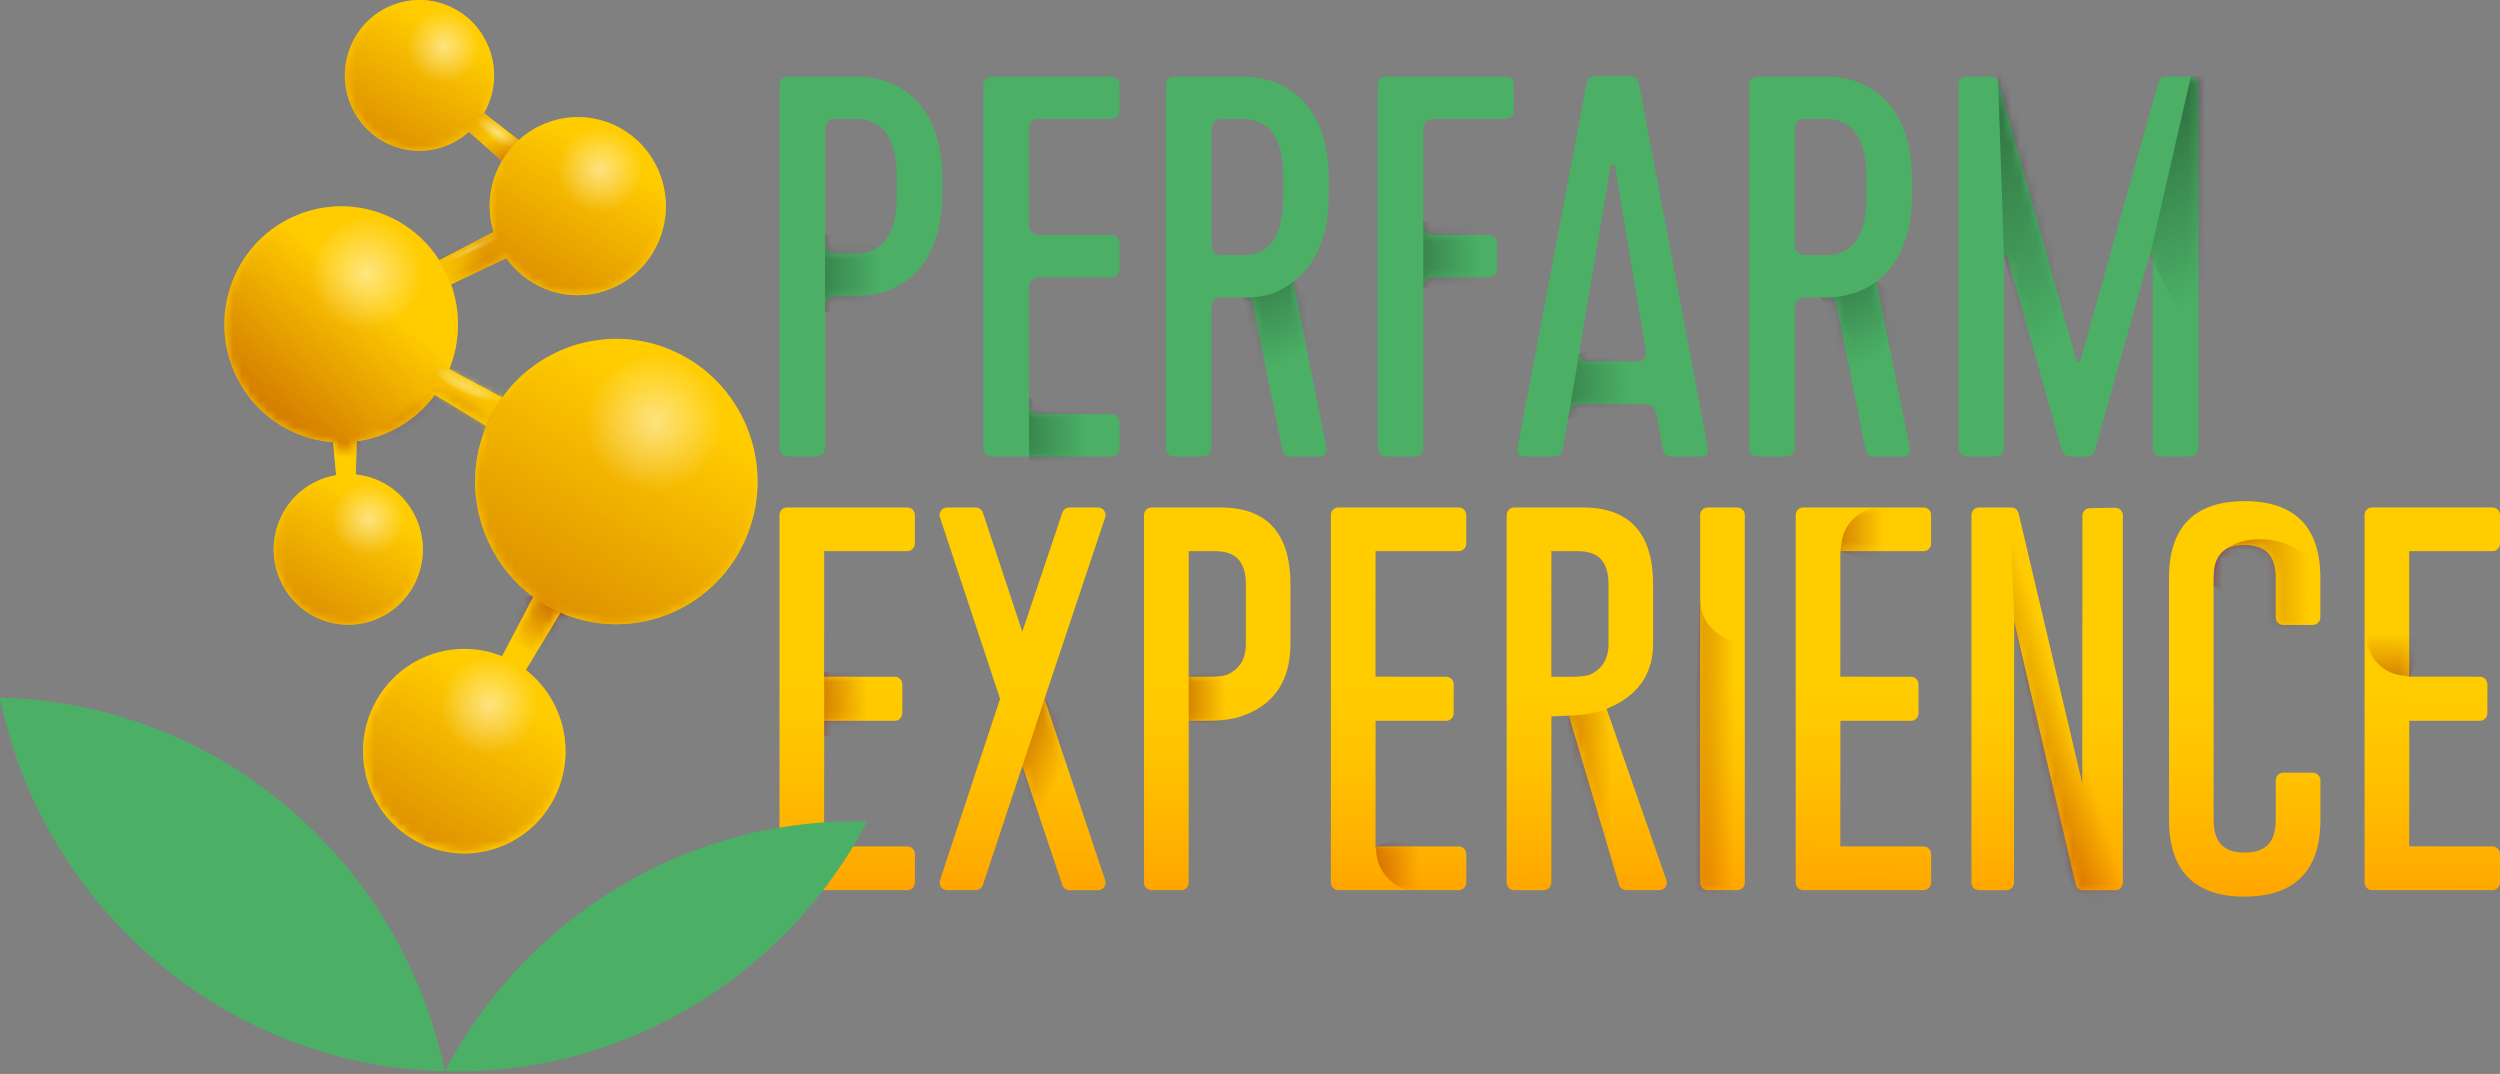 <svg width="284" height="122" viewBox="0 0 284 122" fill="none" xmlns="http://www.w3.org/2000/svg">
<rect x="0" y="0" width="284" height="122" fill="#808080" stroke="none"/>
<path d="M97.186 8.693C102.307 8.693 107.055 11.902 107.055 20.411V21.893C107.055 30.402 102.307 33.611 97.186 33.611H94.968C94.146 33.611 93.736 34.022 93.736 34.843V50.63C93.736 51.555 93.367 51.863 92.504 51.863H89.79C88.803 51.863 88.558 51.555 88.558 50.63V9.925C88.558 9 88.865 8.693 89.79 8.693H97.19H97.186ZM94.968 28.802H97.186C99.9 28.802 101.873 27.197 101.873 22.142V20.169C101.873 15.111 99.9 13.51 97.186 13.51H94.968C94.146 13.51 93.736 13.921 93.736 14.742V27.512C93.736 28.374 94.146 28.805 94.968 28.805V28.802Z" fill="#4BB066"/>
<mask id="mask0_3947_1291042" style="mask-type:luminance" maskUnits="userSpaceOnUse" x="88" y="8" width="20" height="44">
<path d="M97.186 8.693C102.307 8.693 107.055 11.902 107.055 20.411V21.893C107.055 30.402 102.307 33.611 97.186 33.611H94.968C94.146 33.611 93.736 34.022 93.736 34.843V50.63C93.736 51.555 93.367 51.863 92.504 51.863H89.79C88.803 51.863 88.558 51.555 88.558 50.63V9.925C88.558 9 88.865 8.693 89.79 8.693H97.19H97.186ZM94.968 28.802H97.186C99.9 28.802 101.873 27.197 101.873 22.142V20.169C101.873 15.111 99.9 13.51 97.186 13.51H94.968C94.146 13.51 93.736 13.921 93.736 14.742V27.512C93.736 28.374 94.146 28.805 94.968 28.805V28.802Z" fill="white"/>
</mask>
<g mask="url(#mask0_3947_1291042)">
<path d="M97.927 26.847L93.732 26.71V35.45L105.4 35.335L108.999 29.293L107.546 25.694L100.742 24.91L99.058 26.478L97.927 26.847Z" fill="url(#paint0_linear_3947_1291042)" fill-opacity="0.7"/>
</g>
<path d="M111.705 50.63V9.925C111.705 9 112.012 8.693 112.937 8.693H125.953C126.878 8.693 127.185 9 127.185 9.925V12.27C127.185 13.195 126.878 13.502 125.953 13.502H118.119C117.298 13.502 116.887 13.913 116.887 14.735V25.466C116.887 26.288 117.298 26.699 118.119 26.699H125.953C126.878 26.699 127.185 27.006 127.185 27.931V30.276C127.185 31.201 126.878 31.508 125.953 31.508H118.119C117.298 31.508 116.887 31.919 116.887 32.74V45.817C116.887 46.639 117.298 47.049 118.119 47.049H125.953C126.878 47.049 127.185 47.356 127.185 48.282V50.627C127.185 51.552 126.878 51.859 125.953 51.859H112.937C112.012 51.859 111.705 51.552 111.705 50.627V50.63Z" fill="#4BB066"/>
<mask id="mask1_3947_1291042" style="mask-type:luminance" maskUnits="userSpaceOnUse" x="111" y="8" width="17" height="44">
<path d="M111.705 50.63V9.925C111.705 9 112.012 8.693 112.937 8.693H125.953C126.878 8.693 127.185 9 127.185 9.925V12.27C127.185 13.195 126.878 13.502 125.953 13.502H118.119C117.298 13.502 116.887 13.913 116.887 14.735V25.466C116.887 26.288 117.298 26.699 118.119 26.699H125.953C126.878 26.699 127.185 27.006 127.185 27.931V30.276C127.185 31.201 126.878 31.508 125.953 31.508H118.119C117.298 31.508 116.887 31.919 116.887 32.74V45.817C116.887 46.639 117.298 47.049 118.119 47.049H125.953C126.878 47.049 127.185 47.356 127.185 48.282V50.627C127.185 51.552 126.878 51.859 125.953 51.859H112.937C112.012 51.859 111.705 51.552 111.705 50.627V50.63Z" fill="white"/>
</mask>
<g mask="url(#mask1_3947_1291042)">
<path d="M121.454 45.069L116.883 45.312L116.912 52.578L128.927 53.557L132.526 47.516L131.073 43.917L124.269 43.133L122.585 44.701L121.454 45.069Z" fill="url(#paint1_linear_3947_1291042)" fill-opacity="0.7"/>
</g>
<path d="M141.086 8.693C146.206 8.693 150.954 11.902 150.954 20.411V22.077C150.954 27.074 149.288 30.279 146.882 32.007C146.882 32.068 146.943 32.13 150.643 50.572C150.889 51.559 150.398 51.866 149.903 51.866H147.005C146.202 51.866 145.834 51.866 145.646 50.941L142.314 34.348C142.191 33.792 141.819 33.792 141.574 33.792H138.86C138.038 33.792 137.628 34.203 137.628 35.024V50.627C137.628 51.552 137.259 51.859 136.396 51.859H133.682C132.695 51.859 132.45 51.552 132.45 50.627V9.925C132.45 9 132.757 8.693 133.682 8.693H141.082H141.086ZM138.867 28.986H141.086C143.799 28.986 145.772 27.382 145.772 22.326V20.169C145.772 15.11 143.799 13.51 141.086 13.51H138.867C138.046 13.51 137.635 13.92 137.635 14.742V27.692C137.635 28.555 138.046 28.986 138.867 28.986Z" fill="#4BB066"/>
<mask id="mask2_3947_1291042" style="mask-type:luminance" maskUnits="userSpaceOnUse" x="132" y="8" width="19" height="44">
<path d="M141.086 8.693C146.206 8.693 150.954 11.902 150.954 20.411V22.077C150.954 27.074 149.288 30.279 146.882 32.007C146.882 32.068 146.943 32.13 150.643 50.572C150.889 51.559 150.398 51.866 149.903 51.866H147.005C146.202 51.866 145.834 51.866 145.646 50.941L142.314 34.348C142.191 33.792 141.819 33.792 141.574 33.792H138.86C138.038 33.792 137.628 34.203 137.628 35.024V50.627C137.628 51.552 137.259 51.859 136.396 51.859H133.682C132.695 51.859 132.45 51.552 132.45 50.627V9.925C132.45 9 132.757 8.693 133.682 8.693H141.082H141.086ZM138.867 28.986H141.086C143.799 28.986 145.772 27.382 145.772 22.326V20.169C145.772 15.11 143.799 13.51 141.086 13.51H138.867C138.046 13.51 137.635 13.92 137.635 14.742V27.692C137.635 28.555 138.046 28.986 138.867 28.986Z" fill="white"/>
</mask>
<g mask="url(#mask2_3947_1291042)">
<path d="M150.6 35.187L146.885 32.007C145.541 33.105 143.868 33.723 142.134 33.774L141.274 33.795L144.472 50.919L146.072 51.866L151.485 52.152L153.509 36.986L151.395 36.075L150.604 35.19L150.6 35.187Z" fill="url(#paint2_linear_3947_1291042)" fill-opacity="0.7"/>
</g>
<path d="M156.504 50.63V9.925C156.504 9 156.811 8.693 157.736 8.693H170.752C171.677 8.693 171.984 9 171.984 9.925V12.27C171.984 13.195 171.677 13.502 170.752 13.502H162.918C162.097 13.502 161.686 13.913 161.686 14.735V25.466C161.686 26.288 162.097 26.699 162.918 26.699H168.84C169.765 26.699 170.073 27.006 170.073 27.931V30.276C170.073 31.201 169.765 31.508 168.84 31.508H162.918C162.097 31.508 161.686 31.919 161.686 32.74V50.627C161.686 51.552 161.379 51.859 160.454 51.859H157.74C156.815 51.859 156.508 51.552 156.508 50.627L156.504 50.63Z" fill="#4BB066"/>
<mask id="mask3_3947_1291042" style="mask-type:luminance" maskUnits="userSpaceOnUse" x="156" y="8" width="16" height="44">
<path d="M156.504 50.63V9.925C156.504 9 156.811 8.693 157.736 8.693H170.752C171.677 8.693 171.984 9 171.984 9.925V12.27C171.984 13.195 171.677 13.502 170.752 13.502H162.918C162.097 13.502 161.686 13.913 161.686 14.735V25.466C161.686 26.288 162.097 26.699 162.918 26.699H168.84C169.765 26.699 170.073 27.006 170.073 27.931V30.276C170.073 31.201 169.765 31.508 168.84 31.508H162.918C162.097 31.508 161.686 31.919 161.686 32.74V50.627C161.686 51.552 161.379 51.859 160.454 51.859H157.74C156.815 51.859 156.508 51.552 156.508 50.627L156.504 50.63Z" fill="white"/>
</mask>
<g mask="url(#mask3_3947_1291042)">
<path d="M166.228 25.138L161.686 25.163V32.646L173.701 33.626L177.299 27.584L175.843 23.985L169.039 23.201L167.359 24.769L166.228 25.138Z" fill="url(#paint3_linear_3947_1291042)" fill-opacity="0.7"/>
</g>
<path d="M207.338 8.693C212.458 8.693 217.206 11.902 217.206 20.411V22.077C217.206 27.074 215.54 30.279 213.137 32.007C213.137 32.068 213.199 32.13 216.899 50.572C217.145 51.559 216.653 51.866 216.158 51.866H213.26C212.458 51.866 212.089 51.866 211.905 50.941L208.574 34.348C208.451 33.792 208.079 33.792 207.833 33.792H205.119C204.298 33.792 203.887 34.203 203.887 35.024V50.627C203.887 51.552 203.518 51.859 202.655 51.859H199.941C198.955 51.859 198.709 51.552 198.709 50.627V9.925C198.709 9 199.016 8.693 199.941 8.693H207.341H207.338ZM205.119 28.986H207.338C210.051 28.986 212.024 27.382 212.024 22.326V20.169C212.024 15.11 210.051 13.51 207.338 13.51H205.119C204.298 13.51 203.887 13.92 203.887 14.742V27.692C203.887 28.555 204.298 28.986 205.119 28.986Z" fill="#4BB066"/>
<mask id="mask4_3947_1291042" style="mask-type:luminance" maskUnits="userSpaceOnUse" x="198" y="8" width="20" height="44">
<path d="M207.338 8.693C212.458 8.693 217.206 11.902 217.206 20.411V22.077C217.206 27.074 215.54 30.279 213.137 32.007C213.137 32.068 213.199 32.13 216.899 50.572C217.145 51.559 216.653 51.866 216.158 51.866H213.26C212.458 51.866 212.089 51.866 211.905 50.941L208.574 34.348C208.451 33.792 208.079 33.792 207.833 33.792H205.119C204.298 33.792 203.887 34.203 203.887 35.024V50.627C203.887 51.552 203.518 51.859 202.655 51.859H199.941C198.955 51.859 198.709 51.552 198.709 50.627V9.925C198.709 9 199.016 8.693 199.941 8.693H207.341H207.338ZM205.119 28.986H207.338C210.051 28.986 212.024 27.382 212.024 22.326V20.169C212.024 15.11 210.051 13.51 207.338 13.51H205.119C204.298 13.51 203.887 13.92 203.887 14.742V27.692C203.887 28.555 204.298 28.986 205.119 28.986Z" fill="white"/>
</mask>
<g mask="url(#mask4_3947_1291042)">
<path d="M217.307 34.948L213.134 32.003C211.79 33.102 209.564 33.745 207.829 33.792H206.879L211.175 50.681L212.776 51.628L218.189 51.913L220.212 36.748L218.099 35.837L217.307 34.952V34.948Z" fill="url(#paint4_linear_3947_1291042)" fill-opacity="0.7"/>
</g>
<path d="M234.193 51.002L228.025 29.047C227.963 28.74 227.656 28.802 227.656 29.047V50.634C227.656 51.559 227.349 51.866 226.424 51.866H223.71C222.785 51.866 222.478 51.559 222.478 50.634V9.925C222.478 9 222.785 8.693 223.71 8.693H225.867C226.792 8.693 226.854 8.877 227.038 9.434L235.858 40.889C235.92 41.196 236.288 41.196 236.354 40.889L245.174 9.434C245.358 8.877 245.481 8.693 246.345 8.693H248.502C249.427 8.693 249.734 9 249.734 9.925V50.63C249.734 51.555 249.427 51.862 248.502 51.862H245.788C244.863 51.862 244.556 51.555 244.556 50.63V29.044C244.556 28.798 244.249 28.737 244.187 29.044L238.019 50.999C237.774 51.862 237.279 51.862 236.661 51.862H235.551C234.933 51.862 234.442 51.862 234.196 50.999L234.193 51.002Z" fill="#4BB066"/>
<mask id="mask5_3947_1291042" style="mask-type:luminance" maskUnits="userSpaceOnUse" x="222" y="8" width="28" height="44">
<path d="M234.193 51.002L228.025 29.047C227.963 28.74 227.656 28.802 227.656 29.047V50.634C227.656 51.559 227.349 51.866 226.424 51.866H223.71C222.785 51.866 222.478 51.559 222.478 50.634V9.925C222.478 9 222.785 8.693 223.71 8.693H225.867C226.792 8.693 226.854 8.877 227.038 9.434L235.858 40.889C235.92 41.196 236.288 41.196 236.354 40.889L245.174 9.434C245.358 8.877 245.481 8.693 246.345 8.693H248.502C249.427 8.693 249.734 9 249.734 9.925V50.63C249.734 51.555 249.427 51.862 248.502 51.862H245.788C244.863 51.862 244.556 51.555 244.556 50.63V29.044C244.556 28.798 244.249 28.737 244.187 29.044L238.019 50.999C237.774 51.862 237.279 51.862 236.661 51.862H235.551C234.933 51.862 234.442 51.862 234.196 50.999L234.193 51.002Z" fill="white"/>
</mask>
<g mask="url(#mask5_3947_1291042)">
<path d="M257.416 27.017L254.475 10.558L251.244 7.653C249.9 8.751 250.627 8.614 248.892 8.664L244.224 29.033L251.284 42.753L252.885 43.7L258.298 43.986L260.321 28.82L258.207 27.909L257.416 27.024V27.017Z" fill="url(#paint5_linear_3947_1291042)" fill-opacity="0.7"/>
<path d="M236.104 26.377L232.838 8.353L228.921 6.474C227.938 7.905 228.599 7.573 226.948 8.108L227.652 29.098L232.975 49.687L233.774 52.578L239.801 52.455L236.101 40.278V26.377H236.104Z" fill="url(#paint6_linear_3947_1291042)" fill-opacity="0.7"/>
</g>
<path d="M190.243 51.859C189.441 51.859 189.072 51.859 188.884 50.934L188.205 47.107C188.041 46.283 187.588 45.871 186.846 45.871H179.626C178.846 45.871 178.373 46.283 178.206 47.107L177.527 50.934C177.343 51.859 176.971 51.859 176.168 51.859H173.455C172.837 51.859 172.219 51.859 172.407 50.811L180.183 9.77C180.367 8.845 180.552 8.661 181.542 8.661H184.873C185.86 8.661 186.044 8.845 186.232 9.77L194.008 50.811C194.192 51.859 193.574 51.859 192.96 51.859H190.246H190.243ZM179.442 39.826C179.319 40.65 179.669 41.062 180.49 41.062H185.921C186.745 41.062 187.094 40.65 186.969 39.826L183.453 18.905C183.392 18.597 183.019 18.597 182.958 18.905L179.439 39.826H179.442Z" fill="#4BB066"/>
<mask id="mask6_3947_1291042" style="mask-type:luminance" maskUnits="userSpaceOnUse" x="172" y="8" width="23" height="44">
<path d="M190.243 51.859C189.441 51.859 189.072 51.859 188.884 50.934L188.205 47.107C188.041 46.283 187.588 45.871 186.846 45.871H179.626C178.846 45.871 178.373 46.283 178.206 47.107L177.527 50.934C177.343 51.859 176.971 51.859 176.168 51.859H173.455C172.837 51.859 172.219 51.859 172.407 50.811L180.183 9.77C180.367 8.845 180.552 8.661 181.542 8.661H184.873C185.86 8.661 186.044 8.845 186.232 9.77L194.008 50.811C194.192 51.859 193.574 51.859 192.96 51.859H190.246H190.243ZM179.442 39.826C179.319 40.65 179.669 41.062 180.49 41.062H185.921C186.745 41.062 187.094 40.65 186.969 39.826L183.453 18.905C183.392 18.597 183.019 18.597 182.958 18.905L179.439 39.826H179.442Z" fill="white"/>
</mask>
<g mask="url(#mask6_3947_1291042)">
<path d="M183.742 39.212L179.395 40.141L178.13 47.544L191.215 47.7L194.814 41.658L193.361 38.059L186.557 37.275L184.873 38.843L183.742 39.212Z" fill="url(#paint7_linear_3947_1291042)" fill-opacity="0.7"/>
</g>
<path d="M103.076 57.648H89.407C88.933 57.648 88.55 58.031 88.55 58.504V100.264C88.55 100.738 88.933 101.121 89.407 101.121H103.076C103.55 101.121 103.933 100.738 103.933 100.264V97.012C103.933 96.539 103.55 96.156 103.076 96.156L93.62 96.148L93.627 81.886H101.645C102.119 81.886 102.502 81.503 102.502 81.03V77.734C102.502 77.261 102.119 76.878 101.645 76.878L93.62 76.871L93.627 62.609H103.073C103.546 62.609 103.929 62.226 103.929 61.752V58.5C103.929 58.027 103.546 57.644 103.073 57.644L103.076 57.648Z" fill="url(#paint8_linear_3947_1291042)"/>
<mask id="mask7_3947_1291042" style="mask-type:luminance" maskUnits="userSpaceOnUse" x="88" y="57" width="16" height="45">
<path d="M103.076 57.648H89.407C88.933 57.648 88.55 58.031 88.55 58.504V100.264C88.55 100.738 88.933 101.121 89.407 101.121H103.076C103.55 101.121 103.933 100.738 103.933 100.264V97.012C103.933 96.539 103.55 96.156 103.076 96.156L93.62 96.148L93.627 81.886H101.645C102.119 81.886 102.502 81.503 102.502 81.03V77.734C102.502 77.261 102.119 76.878 101.645 76.878L93.62 76.871L93.627 62.609H103.073C103.546 62.609 103.929 62.226 103.929 61.752V58.5C103.929 58.027 103.546 57.644 103.073 57.644L103.076 57.648Z" fill="white"/>
</mask>
<g mask="url(#mask7_3947_1291042)">
<path d="M98.411 76.109L93.624 76.351L93.631 83.617L105.884 84.597L109.483 78.555L108.03 74.956L101.226 74.172L99.542 75.74L98.411 76.109Z" fill="url(#paint9_linear_3947_1291042)"/>
</g>
<path d="M125.436 58.005C125.277 57.781 125.017 57.651 124.742 57.651H121.494C121.125 57.651 120.8 57.886 120.684 58.233L116.132 71.761L111.655 58.236C111.539 57.886 111.214 57.651 110.842 57.651H107.593C107.318 57.651 107.058 57.785 106.899 58.005C106.74 58.226 106.693 58.515 106.78 58.775L113.609 79.389L106.78 99.997C106.693 100.257 106.737 100.546 106.899 100.766C107.062 100.987 107.318 101.121 107.593 101.121H110.842C111.21 101.121 111.539 100.886 111.655 100.535L116.146 87.01L120.681 100.539C120.796 100.889 121.125 101.124 121.49 101.124H124.739C125.013 101.124 125.273 100.99 125.432 100.77C125.591 100.546 125.635 100.261 125.548 100L118.657 79.389L125.548 58.782C125.635 58.522 125.591 58.233 125.432 58.013L125.436 58.005Z" fill="url(#paint10_linear_3947_1291042)"/>
<mask id="mask8_3947_1291042" style="mask-type:luminance" maskUnits="userSpaceOnUse" x="106" y="57" width="20" height="45">
<path d="M125.436 58.005C125.277 57.781 125.017 57.651 124.742 57.651H121.494C121.125 57.651 120.8 57.886 120.684 58.233L116.132 71.761L111.655 58.236C111.539 57.886 111.214 57.651 110.842 57.651H107.593C107.318 57.651 107.058 57.785 106.899 58.005C106.74 58.226 106.693 58.515 106.78 58.775L113.609 79.389L106.78 99.997C106.693 100.257 106.737 100.546 106.899 100.766C107.062 100.987 107.318 101.121 107.593 101.121H110.842C111.21 101.121 111.539 100.886 111.655 100.535L116.146 87.01L120.681 100.539C120.796 100.889 121.125 101.124 121.49 101.124H124.739C125.013 101.124 125.273 100.99 125.432 100.77C125.591 100.546 125.635 100.261 125.548 100L118.657 79.389L125.548 58.782C125.635 58.522 125.591 58.233 125.432 58.013L125.436 58.005Z" fill="white"/>
</mask>
<g mask="url(#mask8_3947_1291042)">
<path d="M123.015 84.484L118.661 79.382L116.146 87.007L119.192 102.891L126.697 102.523L132.218 87.505L126.386 83.917L124.197 84.625L123.015 84.484Z" fill="url(#paint11_linear_3947_1291042)"/>
</g>
<path d="M138.704 57.648H130.816C130.343 57.648 129.96 58.031 129.96 58.504V100.264C129.96 100.738 130.343 101.121 130.816 101.121H134.177C134.65 101.121 135.033 100.738 135.033 100.264L135.04 81.886H136.797C138.621 81.886 139.962 81.731 140.891 81.409C144.677 80.181 146.596 77.395 146.596 73.124V66.388C146.596 60.603 143.94 57.662 138.701 57.648H138.704ZM139.326 76.672C138.892 76.809 138.181 76.882 137.209 76.882L135.033 76.875L135.04 62.612H138.032C140.417 62.612 141.53 63.812 141.53 66.392V73.127C141.53 74.88 140.815 76.04 139.33 76.676L139.326 76.672Z" fill="url(#paint12_linear_3947_1291042)"/>
<mask id="mask9_3947_1291042" style="mask-type:luminance" maskUnits="userSpaceOnUse" x="129" y="57" width="18" height="45">
<path d="M138.704 57.648H130.816C130.343 57.648 129.96 58.031 129.96 58.504V100.264C129.96 100.738 130.343 101.121 130.816 101.121H134.177C134.65 101.121 135.033 100.738 135.033 100.264L135.04 81.886H136.797C138.621 81.886 139.962 81.731 140.891 81.409C144.677 80.181 146.596 77.395 146.596 73.124V66.388C146.596 60.603 143.94 57.662 138.701 57.648H138.704ZM139.326 76.672C138.892 76.809 138.181 76.882 137.209 76.882L135.033 76.875L135.04 62.612H138.032C140.417 62.612 141.53 63.812 141.53 66.392V73.127C141.53 74.88 140.815 76.04 139.33 76.676L139.326 76.672Z" fill="white"/>
</mask>
<g mask="url(#mask9_3947_1291042)">
<path d="M139.839 75.386L135.033 76.874L135.041 81.886L147.312 83.874L148.591 77.734L148.898 58.052L141.704 55.841L138.567 69.124L139.839 75.386Z" fill="url(#paint13_linear_3947_1291042)"/>
</g>
<path d="M165.715 57.648H152.045C151.572 57.648 151.189 58.031 151.189 58.504V100.264C151.189 100.738 151.572 101.121 152.045 101.121H165.715C166.188 101.121 166.571 100.738 166.571 100.264V97.012C166.571 96.539 166.188 96.156 165.715 96.156L156.258 96.148L156.266 81.886H164.284C164.757 81.886 165.14 81.503 165.14 81.03V77.734C165.14 77.261 164.757 76.878 164.284 76.878L156.258 76.871L156.266 62.609H165.711C166.185 62.609 166.568 62.226 166.568 61.752V58.5C166.568 58.027 166.185 57.644 165.711 57.644L165.715 57.648Z" fill="url(#paint14_linear_3947_1291042)"/>
<mask id="mask10_3947_1291042" style="mask-type:luminance" maskUnits="userSpaceOnUse" x="151" y="57" width="16" height="45">
<path d="M165.715 57.648H152.045C151.572 57.648 151.189 58.031 151.189 58.504V100.264C151.189 100.738 151.572 101.121 152.045 101.121H165.715C166.188 101.121 166.571 100.738 166.571 100.264V97.012C166.571 96.539 166.188 96.156 165.715 96.156L156.258 96.148L156.266 81.886H164.284C164.757 81.886 165.14 81.503 165.14 81.03V77.734C165.14 77.261 164.757 76.878 164.284 76.878L156.258 76.871L156.266 62.609H165.711C166.185 62.609 166.568 62.226 166.568 61.752V58.5C166.568 58.027 166.185 57.644 165.711 57.644L165.715 57.648Z" fill="white"/>
</mask>
<g mask="url(#mask10_3947_1291042)">
<path d="M161.158 94.176L156.259 96.149L156.356 96.998C156.638 99.426 158.694 101.258 161.14 101.258H168.631L172.23 96.618L170.777 93.019L163.973 92.235L162.289 93.803L161.158 94.172V94.176Z" fill="url(#paint15_linear_3947_1291042)"/>
</g>
<path d="M182.514 80.528L182.524 80.517C186.019 79.097 187.793 76.611 187.793 73.127V66.392C187.793 60.607 185.137 57.666 179.897 57.651H172.013C171.54 57.651 171.157 58.034 171.157 58.508V100.268C171.157 100.741 171.54 101.124 172.013 101.124H175.373C175.847 101.124 176.23 100.741 176.23 100.268L176.237 81.391L178.224 81.287L183.926 100.51C184.035 100.871 184.371 101.121 184.747 101.121H188.494C188.772 101.121 189.032 100.987 189.191 100.759C189.35 100.535 189.394 100.242 189.3 99.982L182.51 80.524L182.514 80.528ZM176.237 62.612H179.229C181.614 62.612 182.727 63.812 182.727 66.392V73.127C182.727 74.88 182.011 76.04 180.541 76.668L180.523 76.676C180.089 76.813 179.377 76.885 178.405 76.885L176.23 76.878L176.237 62.616V62.612Z" fill="url(#paint16_linear_3947_1291042)"/>
<mask id="mask11_3947_1291042" style="mask-type:luminance" maskUnits="userSpaceOnUse" x="171" y="57" width="19" height="45">
<path d="M182.514 80.528L182.524 80.517C186.019 79.097 187.793 76.611 187.793 73.127V66.392C187.793 60.607 185.137 57.666 179.897 57.651H172.013C171.54 57.651 171.157 58.034 171.157 58.508V100.268C171.157 100.741 171.54 101.124 172.013 101.124H175.373C175.847 101.124 176.23 100.741 176.23 100.268L176.237 81.391L178.224 81.287L183.926 100.51C184.035 100.871 184.371 101.121 184.747 101.121H188.494C188.772 101.121 189.032 100.987 189.191 100.759C189.35 100.535 189.394 100.242 189.3 99.982L182.51 80.524L182.514 80.528ZM176.237 62.612H179.229C181.614 62.612 182.727 63.812 182.727 66.392V73.127C182.727 74.88 182.011 76.04 180.541 76.668L180.523 76.676C180.089 76.813 179.377 76.885 178.405 76.885L176.23 76.878L176.237 62.616V62.612Z" fill="white"/>
</mask>
<g mask="url(#mask11_3947_1291042)">
<path d="M182.514 80.528L182.253 80.618C181.057 81.026 179.804 81.251 178.542 81.279L178.224 81.287L178.149 83.252C178.43 85.681 179.713 101.558 182.156 101.558L190.275 101.374L194.019 82.873L192.566 79.274L185.762 78.49L184.078 80.058L182.514 80.528Z" fill="url(#paint17_linear_3947_1291042)"/>
</g>
<path d="M197.354 57.648H193.997C193.524 57.648 193.141 58.031 193.141 58.504V100.264C193.141 100.737 193.524 101.121 193.997 101.121H197.354C197.827 101.121 198.21 100.737 198.21 100.264V58.504C198.21 58.031 197.827 57.648 197.354 57.648Z" fill="url(#paint18_linear_3947_1291042)"/>
<mask id="mask12_3947_1291042" style="mask-type:luminance" maskUnits="userSpaceOnUse" x="193" y="57" width="6" height="45">
<path d="M197.354 57.648H193.997C193.524 57.648 193.141 58.031 193.141 58.504V100.264C193.141 100.737 193.524 101.121 193.997 101.121H197.354C197.827 101.121 198.21 100.737 198.21 100.264V58.504C198.21 58.031 197.827 57.648 197.354 57.648Z" fill="white"/>
</mask>
<g mask="url(#mask12_3947_1291042)">
<path d="M191.583 101.782L193.112 67.942L193.209 68.791C193.491 71.22 195.872 73.052 198.319 73.052H205.484L209.083 68.412L207.631 64.813L200.826 64.029L198.597 102.024L191.587 101.778L191.583 101.782Z" fill="url(#paint19_linear_3947_1291042)"/>
</g>
<path d="M218.518 57.648H204.848C204.375 57.648 203.992 58.031 203.992 58.504V100.264C203.992 100.738 204.375 101.121 204.848 101.121H218.518C218.987 101.121 219.374 100.738 219.374 100.264V97.012C219.374 96.539 218.991 96.156 218.518 96.156L209.061 96.148L209.069 81.886H217.087C217.56 81.886 217.943 81.503 217.943 81.03V77.734C217.943 77.261 217.56 76.878 217.087 76.878L209.061 76.871L209.069 62.609H218.514C218.984 62.609 219.37 62.226 219.37 61.752V58.5C219.37 58.027 218.987 57.644 218.514 57.644L218.518 57.648Z" fill="url(#paint20_linear_3947_1291042)"/>
<mask id="mask13_3947_1291042" style="mask-type:luminance" maskUnits="userSpaceOnUse" x="203" y="57" width="17" height="45">
<path d="M218.518 57.648H204.848C204.375 57.648 203.992 58.031 203.992 58.504V100.264C203.992 100.738 204.375 101.121 204.848 101.121H218.518C218.987 101.121 219.374 100.738 219.374 100.264V97.012C219.374 96.539 218.991 96.156 218.518 96.156L209.061 96.148L209.069 81.886H217.087C217.56 81.886 217.943 81.503 217.943 81.03V77.734C217.943 77.261 217.56 76.878 217.087 76.878L209.061 76.871L209.069 62.609H218.514C218.984 62.609 219.37 62.226 219.37 61.752V58.5C219.37 58.027 218.987 57.644 218.514 57.644L218.518 57.648Z" fill="white"/>
</mask>
<g mask="url(#mask13_3947_1291042)">
<path d="M213.994 64.517L209.065 62.609L209.195 61.691C209.477 59.263 211.529 57.593 213.976 57.593L221.47 57.431L225.069 62.07L223.616 65.669L216.812 66.453L215.128 64.885L213.997 64.517H213.994Z" fill="url(#paint21_linear_3947_1291042)"/>
</g>
<path d="M240.289 57.676L237.405 57.727C236.942 57.734 236.563 58.117 236.563 58.583L236.545 88.976L229.311 58.309C229.221 57.922 228.877 57.651 228.48 57.651H224.812C224.339 57.651 223.956 58.034 223.956 58.508V100.268C223.956 100.741 224.339 101.124 224.812 101.124H227.934C228.408 101.124 228.791 100.741 228.791 100.268L228.809 70.584L235.804 100.463C235.895 100.853 236.238 101.124 236.635 101.124H240.299C240.773 101.124 241.156 100.741 241.156 100.268V58.536C241.156 58.305 241.065 58.088 240.899 57.926C240.733 57.763 240.516 57.684 240.285 57.68L240.289 57.676Z" fill="url(#paint22_linear_3947_1291042)"/>
<mask id="mask14_3947_1291042" style="mask-type:luminance" maskUnits="userSpaceOnUse" x="223" y="57" width="19" height="45">
<path d="M240.289 57.676L237.405 57.727C236.942 57.734 236.563 58.117 236.563 58.583L236.545 88.976L229.311 58.309C229.221 57.922 228.877 57.651 228.48 57.651H224.812C224.339 57.651 223.956 58.034 223.956 58.508V100.268C223.956 100.741 224.339 101.124 224.812 101.124H227.934C228.408 101.124 228.791 100.741 228.791 100.268L228.809 70.584L235.804 100.463C235.895 100.853 236.238 101.124 236.635 101.124H240.299C240.773 101.124 241.156 100.741 241.156 100.268V58.536C241.156 58.305 241.065 58.088 240.899 57.926C240.733 57.763 240.516 57.684 240.285 57.68L240.289 57.676Z" fill="white"/>
</mask>
<g mask="url(#mask14_3947_1291042)">
<path d="M233.221 94.28L228.798 70.677L228.809 70.584C228.809 67.429 227.887 56.885 229.315 58.312L239.064 62.088L243.891 65.431L243.588 69.301L242.822 103.267L236.487 104.065L233.228 94.287L233.221 94.28Z" fill="url(#paint23_linear_3947_1291042)"/>
</g>
<path d="M254.988 56.932C249.29 56.932 246.399 59.866 246.399 65.651V93.117C246.399 98.916 249.29 101.858 254.988 101.858C260.701 101.843 263.599 98.902 263.599 93.117V88.633C263.599 88.159 263.216 87.776 262.742 87.776H259.382C258.908 87.776 258.525 88.159 258.525 88.633V93.117C258.525 95.664 257.402 96.853 254.984 96.853C252.567 96.853 251.465 95.668 251.465 93.117V65.651C251.465 63.104 252.578 61.915 254.963 61.915H255.002C257.405 61.929 258.522 63.115 258.522 65.651V70.135C258.522 70.609 258.905 70.992 259.378 70.992H262.739C263.212 70.992 263.595 70.609 263.595 70.135V65.651C263.595 59.866 260.697 56.932 254.984 56.932H254.988Z" fill="url(#paint24_linear_3947_1291042)"/>
<mask id="mask15_3947_1291042" style="mask-type:luminance" maskUnits="userSpaceOnUse" x="246" y="56" width="18" height="46">
<path d="M254.988 56.932C249.29 56.932 246.399 59.866 246.399 65.651V93.117C246.399 98.916 249.29 101.858 254.988 101.858C260.701 101.843 263.599 98.902 263.599 93.117V88.633C263.599 88.159 263.216 87.776 262.742 87.776H259.382C258.908 87.776 258.525 88.159 258.525 88.633V93.117C258.525 95.664 257.402 96.853 254.984 96.853C252.567 96.853 251.465 95.668 251.465 93.117V65.651C251.465 63.104 252.578 61.915 254.963 61.915H255.002C257.405 61.929 258.522 63.115 258.522 65.651V70.135C258.522 70.609 258.905 70.992 259.378 70.992H262.739C263.212 70.992 263.595 70.609 263.595 70.135V65.651C263.595 59.866 260.697 56.932 254.984 56.932H254.988Z" fill="white"/>
</mask>
<g mask="url(#mask15_3947_1291042)">
<path d="M267.234 77.428L251.468 66.519L251.537 64.636C251.819 62.208 254.384 61.254 256.827 61.254C259.49 61.254 261.98 62.566 263.49 64.759L265.264 67.339L266.139 69.489L271.31 44.271L274.612 79.382L267.23 77.424L267.234 77.428Z" fill="url(#paint25_linear_3947_1291042)"/>
</g>
<path d="M273.698 62.609H283.144C283.617 62.609 284 62.226 284 61.752V58.5C284 58.027 283.617 57.644 283.144 57.644H269.474C269.001 57.644 268.618 58.027 268.618 58.5V100.261C268.618 100.734 269.001 101.117 269.474 101.117H283.144C283.617 101.117 284 100.734 284 100.261V97.008C284 96.535 283.617 96.152 283.144 96.152L273.687 96.145L273.695 81.883H281.713C282.186 81.883 282.569 81.5 282.569 81.026V77.731C282.569 77.257 282.186 76.874 281.713 76.874L273.687 76.867V62.612C273.687 62.612 273.691 62.605 273.695 62.605L273.698 62.609Z" fill="url(#paint26_linear_3947_1291042)"/>
<mask id="mask16_3947_1291042" style="mask-type:luminance" maskUnits="userSpaceOnUse" x="268" y="57" width="16" height="45">
<path d="M273.698 62.609H283.144C283.617 62.609 284 62.226 284 61.752V58.5C284 58.027 283.617 57.644 283.144 57.644H269.474C269.001 57.644 268.618 58.027 268.618 58.5V100.261C268.618 100.734 269.001 101.117 269.474 101.117H283.144C283.617 101.117 284 100.734 284 100.261V97.008C284 96.535 283.617 96.152 283.144 96.152L273.687 96.145L273.695 81.883H281.713C282.186 81.883 282.569 81.5 282.569 81.026V77.731C282.569 77.257 282.186 76.874 281.713 76.874L273.687 76.867V62.612C273.687 62.612 273.691 62.605 273.695 62.605L273.698 62.609Z" fill="white"/>
</mask>
<g mask="url(#mask16_3947_1291042)">
<path d="M275.704 71.939L273.796 76.867L272.878 76.737C270.45 76.455 268.78 74.403 268.78 71.957L268.618 64.463L273.257 60.864L276.856 62.316L277.64 69.12L276.072 70.804L275.704 71.935V71.939Z" fill="url(#paint27_linear_3947_1291042)"/>
</g>
<path d="M98.527 93.323C98.111 93.312 97.696 93.29 97.277 93.29C77.024 93.29 59.433 104.792 50.541 121.681C50.956 121.692 51.372 121.713 51.788 121.713C72.041 121.713 89.631 110.212 98.527 93.323Z" fill="#4BB066"/>
<path d="M50.501 121.677C45.551 97.854 24.907 79.874 0 79.274C4.947 103.101 25.594 121.077 50.501 121.677Z" fill="#4BB066"/>
<path d="M76.066 39.693C69.096 36.827 61.294 39.273 57.056 45.156L51.032 41.929C51.032 41.929 51.039 41.911 51.047 41.9C52.33 38.713 52.311 35.317 51.242 32.314L57.511 29.304C58.574 30.803 60.048 32.032 61.862 32.78C66.982 34.887 72.821 32.401 74.903 27.226C76.987 22.055 74.527 16.155 69.406 14.048C65.728 12.534 61.685 13.401 58.924 15.924L54.978 12.856C55.17 12.516 55.35 12.169 55.502 11.797C57.265 7.414 55.184 2.417 50.848 0.635C46.512 -1.15 41.565 0.957 39.802 5.34C38.038 9.723 40.12 14.72 44.456 16.502C47.545 17.77 50.935 17.062 53.273 14.97L57.038 18.265C56.788 18.691 56.557 19.132 56.369 19.602C55.466 21.842 55.419 24.22 56.069 26.366L49.901 29.571C48.474 27.338 46.382 25.506 43.762 24.429C36.976 21.64 29.236 24.935 26.472 31.79C23.708 38.648 26.971 46.468 33.757 49.261C35.093 49.81 36.47 50.121 37.836 50.218L38.183 53.98C35.379 54.453 32.871 56.332 31.719 59.187C29.955 63.563 32.036 68.556 36.369 70.341C40.702 72.123 45.645 70.02 47.408 65.64C49.171 61.265 47.09 56.271 42.758 54.486C41.992 54.172 41.204 53.984 40.42 53.901L40.528 50.124C44.019 49.648 47.249 47.776 49.403 44.852L55.245 48.404C55.22 48.469 55.191 48.527 55.162 48.592C52.326 55.639 54.747 63.523 60.575 67.801L57.038 74.558C51.166 72.17 44.485 75.028 42.096 80.954C39.701 86.898 42.53 93.673 48.409 96.094C54.292 98.512 60.998 95.657 63.394 89.713C65.392 84.752 63.752 79.209 59.73 76.109L63.679 69.586C63.777 69.63 63.871 69.673 63.968 69.713C72.174 73.088 81.533 69.102 84.872 60.813C88.211 52.524 84.269 43.067 76.062 39.693H76.066Z" fill="#FFCC00"/>
<mask id="mask17_3947_1291042" style="mask-type:luminance" maskUnits="userSpaceOnUse" x="25" y="0" width="62" height="97">
<path d="M76.066 39.693C69.096 36.827 61.294 39.273 57.056 45.156L51.032 41.929C51.032 41.929 51.039 41.911 51.047 41.9C52.33 38.713 52.311 35.317 51.242 32.314L57.511 29.304C58.574 30.803 60.048 32.032 61.862 32.78C66.982 34.887 72.821 32.401 74.903 27.226C76.987 22.055 74.527 16.155 69.406 14.048C65.728 12.534 61.685 13.401 58.924 15.924L54.978 12.856C55.17 12.516 55.35 12.169 55.502 11.797C57.265 7.414 55.184 2.417 50.848 0.635C46.512 -1.15 41.565 0.957 39.802 5.34C38.038 9.723 40.12 14.72 44.456 16.502C47.545 17.77 50.935 17.062 53.273 14.97L57.038 18.265C56.788 18.691 56.557 19.132 56.369 19.602C55.466 21.842 55.419 24.22 56.069 26.366L49.901 29.571C48.474 27.338 46.382 25.506 43.762 24.429C36.976 21.64 29.236 24.935 26.472 31.79C23.708 38.648 26.971 46.468 33.757 49.261C35.093 49.81 36.47 50.121 37.836 50.218L38.183 53.98C35.379 54.453 32.871 56.332 31.719 59.187C29.955 63.563 32.036 68.556 36.369 70.341C40.702 72.123 45.645 70.02 47.408 65.64C49.171 61.265 47.09 56.271 42.758 54.486C41.992 54.172 41.204 53.984 40.42 53.901L40.528 50.124C44.019 49.648 47.249 47.776 49.403 44.852L55.245 48.404C55.22 48.469 55.191 48.527 55.162 48.592C52.326 55.639 54.747 63.523 60.575 67.801L57.038 74.558C51.166 72.17 44.485 75.028 42.096 80.954C39.701 86.898 42.53 93.673 48.409 96.094C54.292 98.512 60.998 95.657 63.394 89.713C65.392 84.752 63.752 79.209 59.73 76.109L63.679 69.586C63.777 69.63 63.871 69.673 63.968 69.713C72.174 73.088 81.533 69.102 84.872 60.813C88.211 52.524 84.269 43.067 76.062 39.693H76.066Z" fill="white"/>
</mask>
<g mask="url(#mask17_3947_1291042)">
<path d="M64.25 71.776L61.244 75.585L59.73 76.112C58.729 75.487 57.905 75.046 57.034 74.562L58.436 67.566L60.572 67.805C60.572 67.805 61.735 68.748 63.679 69.586C65.623 70.425 64.247 71.772 64.247 71.772L64.25 71.776Z" fill="url(#paint28_linear_3947_1291042)"/>
<path d="M52.72 96.958C59.058 96.958 64.196 91.753 64.196 85.334C64.196 78.913 59.058 73.709 52.72 73.709C46.382 73.709 41.243 78.913 41.243 85.334C41.243 91.753 46.382 96.958 52.72 96.958Z" fill="url(#paint29_linear_3947_1291042)"/>
<path d="M76.066 39.693C69.096 36.827 61.294 39.273 57.056 45.156L51.032 41.929C51.032 41.929 51.039 41.911 51.047 41.9C52.33 38.713 52.311 35.317 51.242 32.314L57.511 29.304C58.574 30.803 60.048 32.032 61.862 32.78C66.982 34.887 72.821 32.401 74.903 27.226C76.987 22.055 74.527 16.155 69.406 14.048C65.728 12.534 61.685 13.401 58.924 15.924L54.978 12.856C55.17 12.516 55.35 12.169 55.502 11.797C57.265 7.414 55.184 2.417 50.848 0.635C46.512 -1.15 41.565 0.957 39.802 5.34C38.038 9.723 40.12 14.72 44.456 16.502C47.545 17.77 50.935 17.062 53.273 14.97L57.038 18.265C56.788 18.691 56.557 19.132 56.369 19.602C55.466 21.842 55.419 24.22 56.069 26.366L49.901 29.571C48.474 27.338 46.382 25.506 43.762 24.429C36.976 21.64 29.236 24.935 26.472 31.79C23.708 38.648 26.971 46.468 33.757 49.261C35.093 49.81 36.47 50.121 37.836 50.218L38.183 53.98C35.379 54.453 32.871 56.332 31.719 59.187C29.955 63.563 32.036 68.556 36.369 70.341C40.702 72.123 45.645 70.02 47.408 65.64C49.171 61.265 47.09 56.271 42.758 54.486C41.992 54.172 41.204 53.984 40.42 53.901L40.528 50.124C44.019 49.648 47.249 47.776 49.403 44.852L55.245 48.404C55.22 48.469 55.191 48.527 55.162 48.592C52.326 55.639 54.747 63.523 60.575 67.801L57.038 74.558C51.166 72.17 44.485 75.028 42.096 80.954C39.701 86.898 42.53 93.673 48.409 96.094C54.292 98.512 60.998 95.657 63.394 89.713C65.392 84.752 63.752 79.209 59.73 76.109L63.679 69.586C63.777 69.63 63.871 69.673 63.968 69.713C72.174 73.088 81.533 69.102 84.872 60.813C88.211 52.524 84.269 43.067 76.062 39.693H76.066Z" fill="#FFCC00"/>
<mask id="mask18_3947_1291042" style="mask-type:luminance" maskUnits="userSpaceOnUse" x="25" y="0" width="62" height="97">
<path d="M76.066 39.693C69.096 36.827 61.294 39.273 57.056 45.156L51.032 41.929C51.032 41.929 51.039 41.911 51.047 41.9C52.33 38.713 52.311 35.317 51.242 32.314L57.511 29.304C58.574 30.803 60.048 32.032 61.862 32.78C66.982 34.887 72.821 32.401 74.903 27.226C76.987 22.055 74.527 16.155 69.406 14.048C65.728 12.534 61.685 13.401 58.924 15.924L54.978 12.856C55.17 12.516 55.35 12.169 55.502 11.797C57.265 7.414 55.184 2.417 50.848 0.635C46.512 -1.15 41.565 0.957 39.802 5.34C38.038 9.723 40.12 14.72 44.456 16.502C47.545 17.77 50.935 17.062 53.273 14.97L57.038 18.265C56.788 18.691 56.557 19.132 56.369 19.602C55.466 21.842 55.419 24.22 56.069 26.366L49.901 29.571C48.474 27.338 46.382 25.506 43.762 24.429C36.976 21.64 29.236 24.935 26.472 31.79C23.708 38.648 26.971 46.468 33.757 49.261C35.093 49.81 36.47 50.121 37.836 50.218L38.183 53.98C35.379 54.453 32.871 56.332 31.719 59.187C29.955 63.563 32.036 68.556 36.369 70.341C40.702 72.123 45.645 70.02 47.408 65.64C49.171 61.265 47.09 56.271 42.758 54.486C41.992 54.172 41.204 53.984 40.42 53.901L40.528 50.124C44.019 49.648 47.249 47.776 49.403 44.852L55.245 48.404C55.22 48.469 55.191 48.527 55.162 48.592C52.326 55.639 54.747 63.523 60.575 67.801L57.038 74.558C51.166 72.17 44.485 75.028 42.096 80.954C39.701 86.898 42.53 93.673 48.409 96.094C54.292 98.512 60.998 95.657 63.394 89.713C65.392 84.752 63.752 79.209 59.73 76.109L63.679 69.586C63.777 69.63 63.871 69.673 63.968 69.713C72.174 73.088 81.533 69.102 84.872 60.813C88.211 52.524 84.269 43.067 76.062 39.693H76.066Z" fill="white"/>
</mask>
<g mask="url(#mask18_3947_1291042)">
<path d="M64.25 71.776L61.244 75.584L59.73 76.112C58.729 75.487 57.905 75.046 57.034 74.562L58.436 67.566L60.572 67.805C60.572 67.805 61.735 68.748 63.679 69.586C65.623 70.424 64.247 71.772 64.247 71.772L64.25 71.776Z" fill="url(#paint30_radial_3947_1291042)"/>
<path d="M53.124 48.82L49.287 45.849L48.745 44.343C49.359 43.338 49.793 42.507 50.266 41.633L57.276 42.966L57.056 45.156C57.056 45.156 56.062 46.453 55.242 48.404C54.422 50.355 53.124 48.82 53.124 48.82Z" fill="url(#paint31_linear_3947_1291042)"/>
<path d="M53.124 48.82L49.399 44.852C48.785 44.401 48.561 43.584 48.857 42.883L48.976 42.601C49.59 41.596 50.613 41.709 51.047 41.896L57.276 42.966L57.056 45.156C57.056 45.156 56.062 46.453 55.242 48.404C54.422 50.355 53.124 48.82 53.124 48.82Z" fill="url(#paint32_linear_3947_1291042)"/>
<path d="M56.644 31.685L51.972 32.997L51.242 32.31C50.797 31.11 50.342 30.294 49.898 29.567L54.418 24.863L56.069 26.362C56.069 26.362 56.467 27.873 57.515 29.297C58.769 31.006 56.648 31.685 56.648 31.685H56.644Z" fill="url(#paint33_linear_3947_1291042)"/>
<path d="M53.124 48.82L49.399 44.852C48.781 44.321 48.564 43.458 48.857 42.699L48.929 42.507C49.544 41.503 50.266 41.633 51.043 41.897L57.273 42.966L57.052 45.156C57.052 45.156 56.059 46.453 55.238 48.404C54.418 50.356 53.121 48.82 53.121 48.82H53.124Z" fill="url(#paint34_radial_3947_1291042)"/>
<path style="mix-blend-mode:multiply" d="M53.124 48.82L49.399 44.852C48.781 44.321 48.564 43.458 48.857 42.699L48.929 42.507C49.544 41.503 50.266 41.633 51.043 41.897L57.273 42.966L57.052 45.156C57.052 45.156 56.059 46.453 55.238 48.404C54.418 50.356 53.121 48.82 53.121 48.82H53.124Z" fill="url(#paint35_radial_3947_1291042)"/>
<path d="M41.164 51.721L40.907 53.673L40.152 53.879C39.531 53.799 37.948 53.597 37.421 53.557L36.712 50.59L37.825 50.218C37.825 50.218 39.267 50.28 40.528 50.128C41.648 49.991 41.168 51.721 41.168 51.721H41.164Z" fill="url(#paint36_linear_3947_1291042)"/>
<path d="M52.72 96.958C59.058 96.958 64.196 91.753 64.196 85.333C64.196 78.913 59.058 73.709 52.72 73.709C46.382 73.709 41.244 78.913 41.244 85.333C41.244 91.753 46.382 96.958 52.72 96.958Z" fill="url(#paint37_linear_3947_1291042)"/>
</g>
<path d="M98.527 93.323C98.111 93.312 97.696 93.29 97.277 93.29C77.024 93.29 59.433 104.792 50.541 121.681C50.956 121.692 51.372 121.713 51.788 121.713C72.041 121.713 89.631 110.212 98.527 93.323Z" fill="#4BB066"/>
<path d="M50.501 121.677C45.551 97.854 24.907 79.874 0 79.274C4.947 103.101 25.594 121.077 50.501 121.677Z" fill="#4BB066"/>
<path d="M52.72 96.958C59.058 96.958 64.196 91.753 64.196 85.334C64.196 78.913 59.058 73.709 52.72 73.709C46.382 73.709 41.243 78.913 41.243 85.334C41.243 91.753 46.382 96.958 52.72 96.958Z" fill="url(#paint38_radial_3947_1291042)"/>
<path d="M70.017 70.912C78.878 70.912 86.061 63.655 86.061 54.703C86.061 45.75 78.878 38.493 70.017 38.493C61.157 38.493 53.974 45.75 53.974 54.703C53.974 63.655 61.157 70.912 70.017 70.912Z" fill="url(#paint39_linear_3947_1291042)"/>
<path d="M70.017 70.912C78.878 70.912 86.061 63.655 86.061 54.703C86.061 45.75 78.878 38.493 70.017 38.493C61.157 38.493 53.974 45.75 53.974 54.703C53.974 63.655 61.157 70.912 70.017 70.912Z" fill="url(#paint40_radial_3947_1291042)"/>
<path d="M65.638 33.503C71.166 33.503 75.647 28.981 75.647 23.403C75.647 17.825 71.166 13.304 65.638 13.304C60.11 13.304 55.629 17.825 55.629 23.403C55.629 28.981 60.11 33.503 65.638 33.503Z" fill="url(#paint41_linear_3947_1291042)"/>
<path d="M65.638 33.503C71.166 33.503 75.647 28.981 75.647 23.403C75.647 17.825 71.166 13.304 65.638 13.304C60.11 13.304 55.629 17.825 55.629 23.403C55.629 28.981 60.11 33.503 65.638 33.503Z" fill="url(#paint42_radial_3947_1291042)"/>
<path d="M47.647 17.137C52.332 17.137 56.131 13.3 56.131 8.567C56.131 3.833 52.332 -0.005 47.647 -0.005C42.961 -0.005 39.162 3.833 39.162 8.567C39.162 13.3 42.961 17.137 47.647 17.137Z" fill="url(#paint43_linear_3947_1291042)"/>
<path d="M47.647 17.137C52.332 17.137 56.131 13.3 56.131 8.567C56.131 3.833 52.332 -0.005 47.647 -0.005C42.961 -0.005 39.162 3.833 39.162 8.567C39.162 13.3 42.961 17.137 47.647 17.137Z" fill="url(#paint44_radial_3947_1291042)"/>
<path d="M39.56 70.992C44.239 70.992 48.033 67.156 48.033 62.425C48.033 57.693 44.239 53.857 39.56 53.857C34.88 53.857 31.086 57.693 31.086 62.425C31.086 67.156 34.88 70.992 39.56 70.992Z" fill="url(#paint45_linear_3947_1291042)"/>
<path d="M39.56 70.992C44.239 70.992 48.033 67.156 48.033 62.425C48.033 57.693 44.239 53.857 39.56 53.857C34.88 53.857 31.086 57.693 31.086 62.425C31.086 67.156 34.88 70.992 39.56 70.992Z" fill="url(#paint46_radial_3947_1291042)"/>
<path d="M50.414 41.799C50.649 41.799 50.855 41.839 51.039 41.907C51.675 40.343 52.026 38.63 52.026 36.834C52.026 29.434 46.086 23.432 38.754 23.432C31.422 23.432 25.482 29.43 25.482 36.834C25.482 44.238 31.422 50.236 38.754 50.236C43.09 50.236 46.938 48.137 49.359 44.889C48.282 44.014 48.633 41.799 50.411 41.799H50.414Z" fill="url(#paint47_linear_3947_1291042)"/>
<path d="M50.414 41.788C50.649 41.788 50.859 41.828 51.047 41.9C51.679 40.339 52.03 38.63 52.03 36.838C52.03 29.438 46.089 23.436 38.758 23.436C31.426 23.436 25.485 29.434 25.485 36.838C25.485 44.242 31.426 50.24 38.758 50.24C43.097 50.24 46.949 48.137 49.37 44.885C48.286 44.014 48.633 41.788 50.414 41.788Z" fill="url(#paint48_radial_3947_1291042)"/>
<path d="M49.898 29.568C49.898 29.568 50.794 31.013 51.242 32.31L57.511 29.3L57.84 28.545C58.27 27.559 57.583 26.446 56.51 26.388L56.066 26.363L49.898 29.568Z" fill="url(#paint49_linear_3947_1291042)"/>
<path d="M49.569 46.858L49.399 44.852C49.399 44.852 49.204 44.794 48.969 44.401C48.763 43.953 48.709 43.45 48.821 42.97L48.929 42.507C47.245 42.728 31.487 46.113 31.581 48.108C31.701 50.558 39.664 50.204 39.664 50.204L48.803 49.315L49.569 46.858Z" fill="url(#paint50_radial_3947_1291042)"/>
</g>
<path d="M58.928 15.923C58.928 15.923 57.851 16.866 57.038 18.261L53.273 14.966L53.255 14.716C53.179 13.712 53.974 12.852 54.982 12.852L58.928 15.92V15.923Z" fill="url(#paint51_linear_3947_1291042)"/>
<path d="M58.928 15.923C58.928 15.923 57.851 16.866 57.038 18.261L53.273 14.966L53.255 14.716C53.179 13.712 53.974 12.852 54.982 12.852L58.928 15.92V15.923Z" fill="url(#paint52_radial_3947_1291042)"/>
<path d="M58.928 15.923C58.928 15.923 57.851 16.866 57.038 18.261L53.273 14.966L53.255 14.716C53.179 13.712 53.974 12.852 54.982 12.852L58.928 15.92V15.923Z" fill="url(#paint53_radial_3947_1291042)"/>
<path style="mix-blend-mode:multiply" d="M57.338 29.412L57.515 29.3C58.133 28.769 58.042 27.295 57.75 26.536L57.677 26.345C57.063 25.34 56.853 26.102 56.073 26.366L49.905 29.571C49.905 29.571 50.429 30.359 51.249 32.314C52.214 31.866 57.345 29.416 57.345 29.416L57.338 29.412Z" fill="url(#paint54_radial_3947_1291042)"/>
<path d="M57.699 29.626C58.317 29.094 58.534 28.231 58.241 27.472L58.169 27.28C57.554 26.276 56.85 26.099 56.069 26.363L51.936 28.469L49.901 29.568C49.901 29.568 50.425 30.355 51.245 32.31C52.066 34.265 57.703 29.626 57.703 29.626H57.699Z" fill="url(#paint55_radial_3947_1291042)"/>
<path d="M50.501 121.677C45.551 97.854 24.907 79.874 0 79.274C4.947 103.101 25.594 121.077 50.501 121.677Z" fill="#4BB066"/>
<defs>
<linearGradient id="paint0_linear_3947_1291042" x1="100.066" y1="30.168" x2="81.291" y2="30.442" gradientUnits="userSpaceOnUse">
<stop stop-opacity="0"/>
<stop offset="1"/>
</linearGradient>
<linearGradient id="paint1_linear_3947_1291042" x1="123.398" y1="48.394" x2="104.218" y2="48.675" gradientUnits="userSpaceOnUse">
<stop stop-opacity="0"/>
<stop offset="1"/>
</linearGradient>
<linearGradient id="paint2_linear_3947_1291042" x1="147.454" y1="40.582" x2="136.819" y2="17.287" gradientUnits="userSpaceOnUse">
<stop stop-opacity="0"/>
<stop offset="1"/>
</linearGradient>
<linearGradient id="paint3_linear_3947_1291042" x1="168.172" y1="28.462" x2="148.992" y2="28.744" gradientUnits="userSpaceOnUse">
<stop stop-opacity="0"/>
<stop offset="1"/>
</linearGradient>
<linearGradient id="paint4_linear_3947_1291042" x1="214.107" y1="40.214" x2="203.345" y2="16.651" gradientUnits="userSpaceOnUse">
<stop stop-opacity="0"/>
<stop offset="1"/>
</linearGradient>
<linearGradient id="paint5_linear_3947_1291042" x1="254.903" y1="31.934" x2="236.595" y2="-8.153" gradientUnits="userSpaceOnUse">
<stop stop-opacity="0"/>
<stop offset="1"/>
</linearGradient>
<linearGradient id="paint6_linear_3947_1291042" x1="237.544" y1="35.386" x2="203.962" y2="-3.363" gradientUnits="userSpaceOnUse">
<stop stop-opacity="0"/>
<stop offset="1"/>
</linearGradient>
<linearGradient id="paint7_linear_3947_1291042" x1="185.057" y1="42.544" x2="164.551" y2="42.847" gradientUnits="userSpaceOnUse">
<stop stop-opacity="0"/>
<stop offset="1"/>
</linearGradient>
<linearGradient id="paint8_linear_3947_1291042" x1="95.983" y1="110.44" x2="96.258" y2="77.503" gradientUnits="userSpaceOnUse">
<stop stop-color="#FF8E00"/>
<stop offset="0.42" stop-color="#FFAF00"/>
<stop offset="0.77" stop-color="#FFC400"/>
<stop offset="1" stop-color="#FFCC00"/>
</linearGradient>
<linearGradient id="paint9_linear_3947_1291042" x1="98.531" y1="79.35" x2="73.128" y2="79.162" gradientUnits="userSpaceOnUse">
<stop stop-color="#870000" stop-opacity="0"/>
<stop offset="0.56" stop-color="#870000"/>
</linearGradient>
<linearGradient id="paint10_linear_3947_1291042" x1="115.904" y1="110.609" x2="116.182" y2="77.673" gradientUnits="userSpaceOnUse">
<stop stop-color="#FF8E00"/>
<stop offset="0.42" stop-color="#FFAF00"/>
<stop offset="0.77" stop-color="#FFC400"/>
<stop offset="1" stop-color="#FFCC00"/>
</linearGradient>
<linearGradient id="paint11_linear_3947_1291042" x1="118.965" y1="91.163" x2="94.126" y2="79.356" gradientUnits="userSpaceOnUse">
<stop stop-color="#870000" stop-opacity="0"/>
<stop offset="0.56" stop-color="#870000"/>
</linearGradient>
<linearGradient id="paint12_linear_3947_1291042" x1="137.902" y1="110.794" x2="138.181" y2="77.857" gradientUnits="userSpaceOnUse">
<stop stop-color="#FF8E00"/>
<stop offset="0.42" stop-color="#FFAF00"/>
<stop offset="0.77" stop-color="#FFC400"/>
<stop offset="1" stop-color="#FFCC00"/>
</linearGradient>
<linearGradient id="paint13_linear_3947_1291042" x1="139.348" y1="69.821" x2="117.382" y2="69.659" gradientUnits="userSpaceOnUse">
<stop stop-color="#870000" stop-opacity="0"/>
<stop offset="0.56" stop-color="#870000"/>
</linearGradient>
<linearGradient id="paint14_linear_3947_1291042" x1="158.614" y1="110.967" x2="158.889" y2="78.031" gradientUnits="userSpaceOnUse">
<stop stop-color="#FF8E00"/>
<stop offset="0.42" stop-color="#FFAF00"/>
<stop offset="0.77" stop-color="#FFC400"/>
<stop offset="1" stop-color="#FFCC00"/>
</linearGradient>
<linearGradient id="paint15_linear_3947_1291042" x1="161.213" y1="96.741" x2="135.655" y2="96.553" gradientUnits="userSpaceOnUse">
<stop stop-color="#870000" stop-opacity="0"/>
<stop offset="0.56" stop-color="#870000"/>
</linearGradient>
<linearGradient id="paint16_linear_3947_1291042" x1="179.988" y1="111.148" x2="180.262" y2="78.212" gradientUnits="userSpaceOnUse">
<stop stop-color="#FF8E00"/>
<stop offset="0.42" stop-color="#FFAF00"/>
<stop offset="0.77" stop-color="#FFC400"/>
<stop offset="1" stop-color="#FFCC00"/>
</linearGradient>
<linearGradient id="paint17_linear_3947_1291042" x1="183.027" y1="90.013" x2="157.635" y2="89.829" gradientUnits="userSpaceOnUse">
<stop stop-color="#870000" stop-opacity="0"/>
<stop offset="0.56" stop-color="#870000"/>
</linearGradient>
<linearGradient id="paint18_linear_3947_1291042" x1="195.406" y1="111.274" x2="195.685" y2="78.342" gradientUnits="userSpaceOnUse">
<stop stop-color="#FF8E00"/>
<stop offset="0.42" stop-color="#FFAF00"/>
<stop offset="0.77" stop-color="#FFC400"/>
<stop offset="1" stop-color="#FFCC00"/>
</linearGradient>
<linearGradient id="paint19_linear_3947_1291042" x1="197.076" y1="83.014" x2="169.466" y2="82.812" gradientUnits="userSpaceOnUse">
<stop stop-color="#870000" stop-opacity="0"/>
<stop offset="0.56" stop-color="#870000"/>
</linearGradient>
<linearGradient id="paint20_linear_3947_1291042" x1="211.414" y1="111.412" x2="211.688" y2="78.475" gradientUnits="userSpaceOnUse">
<stop stop-color="#FF8E00"/>
<stop offset="0.42" stop-color="#FFAF00"/>
<stop offset="0.77" stop-color="#FFC400"/>
<stop offset="1" stop-color="#FFCC00"/>
</linearGradient>
<linearGradient id="paint21_linear_3947_1291042" x1="214.026" y1="61.98" x2="188.418" y2="62.164" gradientUnits="userSpaceOnUse">
<stop stop-color="#870000" stop-opacity="0"/>
<stop offset="0.56" stop-color="#870000"/>
</linearGradient>
<linearGradient id="paint22_linear_3947_1291042" x1="232.288" y1="111.585" x2="232.567" y2="78.649" gradientUnits="userSpaceOnUse">
<stop stop-color="#FF8E00"/>
<stop offset="0.42" stop-color="#FFAF00"/>
<stop offset="0.77" stop-color="#FFC400"/>
<stop offset="1" stop-color="#FFCC00"/>
</linearGradient>
<linearGradient id="paint23_linear_3947_1291042" x1="235.14" y1="80.989" x2="206.175" y2="90.351" gradientUnits="userSpaceOnUse">
<stop stop-color="#870000" stop-opacity="0"/>
<stop offset="0.56" stop-color="#870000"/>
</linearGradient>
<linearGradient id="paint24_linear_3947_1291042" x1="254.728" y1="111.773" x2="255.002" y2="78.84" gradientUnits="userSpaceOnUse">
<stop stop-color="#FF8E00"/>
<stop offset="0.42" stop-color="#FFAF00"/>
<stop offset="0.77" stop-color="#FFC400"/>
<stop offset="1" stop-color="#FFCC00"/>
</linearGradient>
<linearGradient id="paint25_linear_3947_1291042" x1="262.28" y1="61.904" x2="225.394" y2="62.175" gradientUnits="userSpaceOnUse">
<stop stop-color="#870000" stop-opacity="0"/>
<stop offset="0.56" stop-color="#870000"/>
</linearGradient>
<linearGradient id="paint26_linear_3947_1291042" x1="276.036" y1="111.954" x2="276.314" y2="79.017" gradientUnits="userSpaceOnUse">
<stop stop-color="#FF8E00"/>
<stop offset="0.42" stop-color="#FFAF00"/>
<stop offset="0.77" stop-color="#FFC400"/>
<stop offset="1" stop-color="#FFCC00"/>
</linearGradient>
<linearGradient id="paint27_linear_3947_1291042" x1="273.167" y1="71.903" x2="273.355" y2="97.511" gradientUnits="userSpaceOnUse">
<stop stop-color="#870000" stop-opacity="0"/>
<stop offset="0.56" stop-color="#870000"/>
</linearGradient>
<linearGradient id="paint28_linear_3947_1291042" x1="59.921" y1="72.04" x2="66.78" y2="60.806" gradientUnits="userSpaceOnUse">
<stop stop-color="#8D0000" stop-opacity="0"/>
<stop offset="1" stop-color="#8D0000"/>
</linearGradient>
<linearGradient id="paint29_linear_3947_1291042" x1="56.676" y1="78.584" x2="22.327" y2="137.197" gradientUnits="userSpaceOnUse">
<stop stop-color="#8D0000" stop-opacity="0"/>
<stop offset="1" stop-color="#8D0000"/>
</linearGradient>
<radialGradient id="paint30_radial_3947_1291042" cx="0" cy="0" r="1" gradientUnits="userSpaceOnUse" gradientTransform="translate(63.293 68.097) scale(10.179 10.179)">
<stop stop-color="#8D0000" stop-opacity="0.5"/>
<stop offset="0.67" stop-color="#8D0000" stop-opacity="0"/>
</radialGradient>
<linearGradient id="paint31_linear_3947_1291042" x1="53.188" y1="44.188" x2="57.37" y2="56.728" gradientUnits="userSpaceOnUse">
<stop stop-color="#8D0000" stop-opacity="0"/>
<stop offset="1" stop-color="#8D0000"/>
</linearGradient>
<linearGradient id="paint32_linear_3947_1291042" x1="51.729" y1="46.099" x2="53.511" y2="43.639" gradientUnits="userSpaceOnUse">
<stop stop-color="#F3B800"/>
<stop offset="1" stop-color="#FAC400"/>
</linearGradient>
<linearGradient id="paint33_linear_3947_1291042" x1="54.357" y1="28.888" x2="27.061" y2="42.843" gradientUnits="userSpaceOnUse">
<stop stop-color="#8D0000" stop-opacity="0"/>
<stop offset="0.77" stop-color="#8D0000"/>
</linearGradient>
<radialGradient id="paint34_radial_3947_1291042" cx="0" cy="0" r="1" gradientUnits="userSpaceOnUse" gradientTransform="translate(53.228 43.688) rotate(23.27) scale(4.112 1.11)">
<stop stop-color="white" stop-opacity="0.4"/>
<stop offset="0.25" stop-color="white" stop-opacity="0.39"/>
<stop offset="0.44" stop-color="white" stop-opacity="0.35"/>
<stop offset="0.61" stop-color="white" stop-opacity="0.29"/>
<stop offset="0.77" stop-color="white" stop-opacity="0.19"/>
<stop offset="0.92" stop-color="white" stop-opacity="0.08"/>
<stop offset="1" stop-color="white" stop-opacity="0"/>
</radialGradient>
<radialGradient id="paint35_radial_3947_1291042" cx="0" cy="0" r="1" gradientUnits="userSpaceOnUse" gradientTransform="translate(52.365 46.217) rotate(30.13) scale(4.123 1.484)">
<stop stop-color="#D17B00" stop-opacity="0.4"/>
<stop offset="0.66" stop-color="#D17C00" stop-opacity="0.14"/>
<stop offset="1" stop-color="#D27E00" stop-opacity="0"/>
</radialGradient>
<linearGradient id="paint36_linear_3947_1291042" x1="38.858" y1="51.914" x2="39.603" y2="45.501" gradientUnits="userSpaceOnUse">
<stop stop-color="#8D0000" stop-opacity="0"/>
<stop offset="0.16" stop-color="#8D0000" stop-opacity="0.22"/>
<stop offset="0.43" stop-color="#8D0000" stop-opacity="0.55"/>
<stop offset="0.67" stop-color="#8D0000" stop-opacity="0.8"/>
<stop offset="0.87" stop-color="#8D0000" stop-opacity="0.95"/>
<stop offset="1" stop-color="#8D0000"/>
</linearGradient>
<linearGradient id="paint37_linear_3947_1291042" x1="56.676" y1="78.584" x2="22.327" y2="137.197" gradientUnits="userSpaceOnUse">
<stop stop-color="#8D0000" stop-opacity="0"/>
<stop offset="1" stop-color="#8D0000"/>
</linearGradient>
<radialGradient id="paint38_radial_3947_1291042" cx="0" cy="0" r="1" gradientUnits="userSpaceOnUse" gradientTransform="translate(55.582 80.109) scale(6.851)">
<stop stop-color="white" stop-opacity="0.5"/>
<stop offset="0.82" stop-color="white" stop-opacity="0"/>
</radialGradient>
<linearGradient id="paint39_linear_3947_1291042" x1="75.535" y1="45.286" x2="27.603" y2="127.079" gradientUnits="userSpaceOnUse">
<stop stop-color="#8D0000" stop-opacity="0"/>
<stop offset="1" stop-color="#8D0000"/>
</linearGradient>
<radialGradient id="paint40_radial_3947_1291042" cx="0" cy="0" r="1" gradientUnits="userSpaceOnUse" gradientTransform="translate(74.361 47.951) scale(9.591)">
<stop stop-color="white" stop-opacity="0.5"/>
<stop offset="0.82" stop-color="white" stop-opacity="0"/>
</radialGradient>
<linearGradient id="paint41_linear_3947_1291042" x1="69.078" y1="17.535" x2="39.202" y2="68.506" gradientUnits="userSpaceOnUse">
<stop stop-color="#8D0000" stop-opacity="0"/>
<stop offset="1" stop-color="#8D0000"/>
</linearGradient>
<radialGradient id="paint42_radial_3947_1291042" cx="0" cy="0" r="1" gradientUnits="userSpaceOnUse" gradientTransform="translate(68.173 19.288) scale(5.974)">
<stop stop-color="white" stop-opacity="0.5"/>
<stop offset="0.82" stop-color="white" stop-opacity="0"/>
</radialGradient>
<linearGradient id="paint43_linear_3947_1291042" x1="50.566" y1="3.587" x2="25.222" y2="46.833" gradientUnits="userSpaceOnUse">
<stop stop-color="#8D0000" stop-opacity="0"/>
<stop offset="1" stop-color="#8D0000"/>
</linearGradient>
<radialGradient id="paint44_radial_3947_1291042" cx="0" cy="0" r="1" gradientUnits="userSpaceOnUse" gradientTransform="translate(50.425 5.289) scale(5.084 5.084)">
<stop stop-color="white" stop-opacity="0.5"/>
<stop offset="0.82" stop-color="white" stop-opacity="0"/>
</radialGradient>
<linearGradient id="paint45_linear_3947_1291042" x1="42.476" y1="57.449" x2="17.149" y2="100.665" gradientUnits="userSpaceOnUse">
<stop stop-color="#8D0000" stop-opacity="0"/>
<stop offset="1" stop-color="#8D0000"/>
</linearGradient>
<radialGradient id="paint46_radial_3947_1291042" cx="0" cy="0" r="1" gradientUnits="userSpaceOnUse" gradientTransform="translate(41.864 58.968) scale(5.067)">
<stop stop-color="white" stop-opacity="0.5"/>
<stop offset="0.82" stop-color="white" stop-opacity="0"/>
</radialGradient>
<linearGradient id="paint47_linear_3947_1291042" x1="41.876" y1="33.036" x2="11.476" y2="70.038" gradientUnits="userSpaceOnUse">
<stop stop-color="#8D0000" stop-opacity="0"/>
<stop offset="0.17" stop-color="#8D0000" stop-opacity="0.18"/>
<stop offset="0.74" stop-color="#8D0000" stop-opacity="0.77"/>
<stop offset="1" stop-color="#8D0000"/>
</linearGradient>
<radialGradient id="paint48_radial_3947_1291042" cx="0" cy="0" r="1" gradientUnits="userSpaceOnUse" gradientTransform="translate(41.665 31.039) scale(7.912)">
<stop stop-color="white" stop-opacity="0.5"/>
<stop offset="0.82" stop-color="white" stop-opacity="0"/>
</radialGradient>
<linearGradient id="paint49_linear_3947_1291042" x1="55.065" y1="28.711" x2="23.281" y2="44.961" gradientUnits="userSpaceOnUse">
<stop stop-color="#E29A00"/>
<stop offset="0.03" stop-color="#E8A500"/>
<stop offset="0.09" stop-color="#F2B600"/>
<stop offset="0.16" stop-color="#F9C300"/>
<stop offset="0.27" stop-color="#FCCA00"/>
<stop offset="0.53" stop-color="#FECC00"/>
<stop offset="1" stop-color="#8D0000"/>
</linearGradient>
<radialGradient id="paint50_radial_3947_1291042" cx="0" cy="0" r="1" gradientUnits="userSpaceOnUse" gradientTransform="translate(55.405 48.554) rotate(71.39) scale(6.779 15.794)">
<stop stop-color="#8D0000"/>
<stop offset="0.42" stop-color="#8D0000" stop-opacity="0.51"/>
<stop offset="0.77" stop-color="#8D0000" stop-opacity="0.14"/>
<stop offset="0.94" stop-color="#8D0000" stop-opacity="0"/>
</radialGradient>
<linearGradient id="paint51_linear_3947_1291042" x1="53.612" y1="14.445" x2="58.1" y2="16.527" gradientUnits="userSpaceOnUse">
<stop stop-color="#EEAF00"/>
<stop offset="0.77" stop-color="#FECC00"/>
</linearGradient>
<radialGradient id="paint52_radial_3947_1291042" cx="0" cy="0" r="1" gradientUnits="userSpaceOnUse" gradientTransform="translate(59.361 22.858) scale(7.968 7.968)">
<stop stop-color="#8D0000"/>
<stop offset="1" stop-color="#8D0000" stop-opacity="0"/>
</radialGradient>
<radialGradient id="paint53_radial_3947_1291042" cx="0" cy="0" r="1" gradientUnits="userSpaceOnUse" gradientTransform="translate(56.403 14.985) rotate(35.96) scale(2.746 1.016)">
<stop stop-color="white" stop-opacity="0.5"/>
<stop offset="1" stop-color="white" stop-opacity="0"/>
</radialGradient>
<radialGradient id="paint54_radial_3947_1291042" cx="0" cy="0" r="1" gradientUnits="userSpaceOnUse" gradientTransform="translate(54.444 30.177) rotate(149.87) scale(3.79 1.365)">
<stop stop-color="#D17B00" stop-opacity="0.4"/>
<stop offset="0.66" stop-color="#D17C00" stop-opacity="0.14"/>
<stop offset="1" stop-color="#D27E00" stop-opacity="0"/>
</radialGradient>
<radialGradient id="paint55_radial_3947_1291042" cx="0" cy="0" r="1" gradientUnits="userSpaceOnUse" gradientTransform="translate(53.691 28.231) rotate(154.54) scale(3.711 0.445)">
<stop stop-color="white" stop-opacity="0.3"/>
<stop offset="0.83" stop-color="white" stop-opacity="0.05"/>
<stop offset="1" stop-color="white" stop-opacity="0"/>
</radialGradient>
</defs>
</svg>
